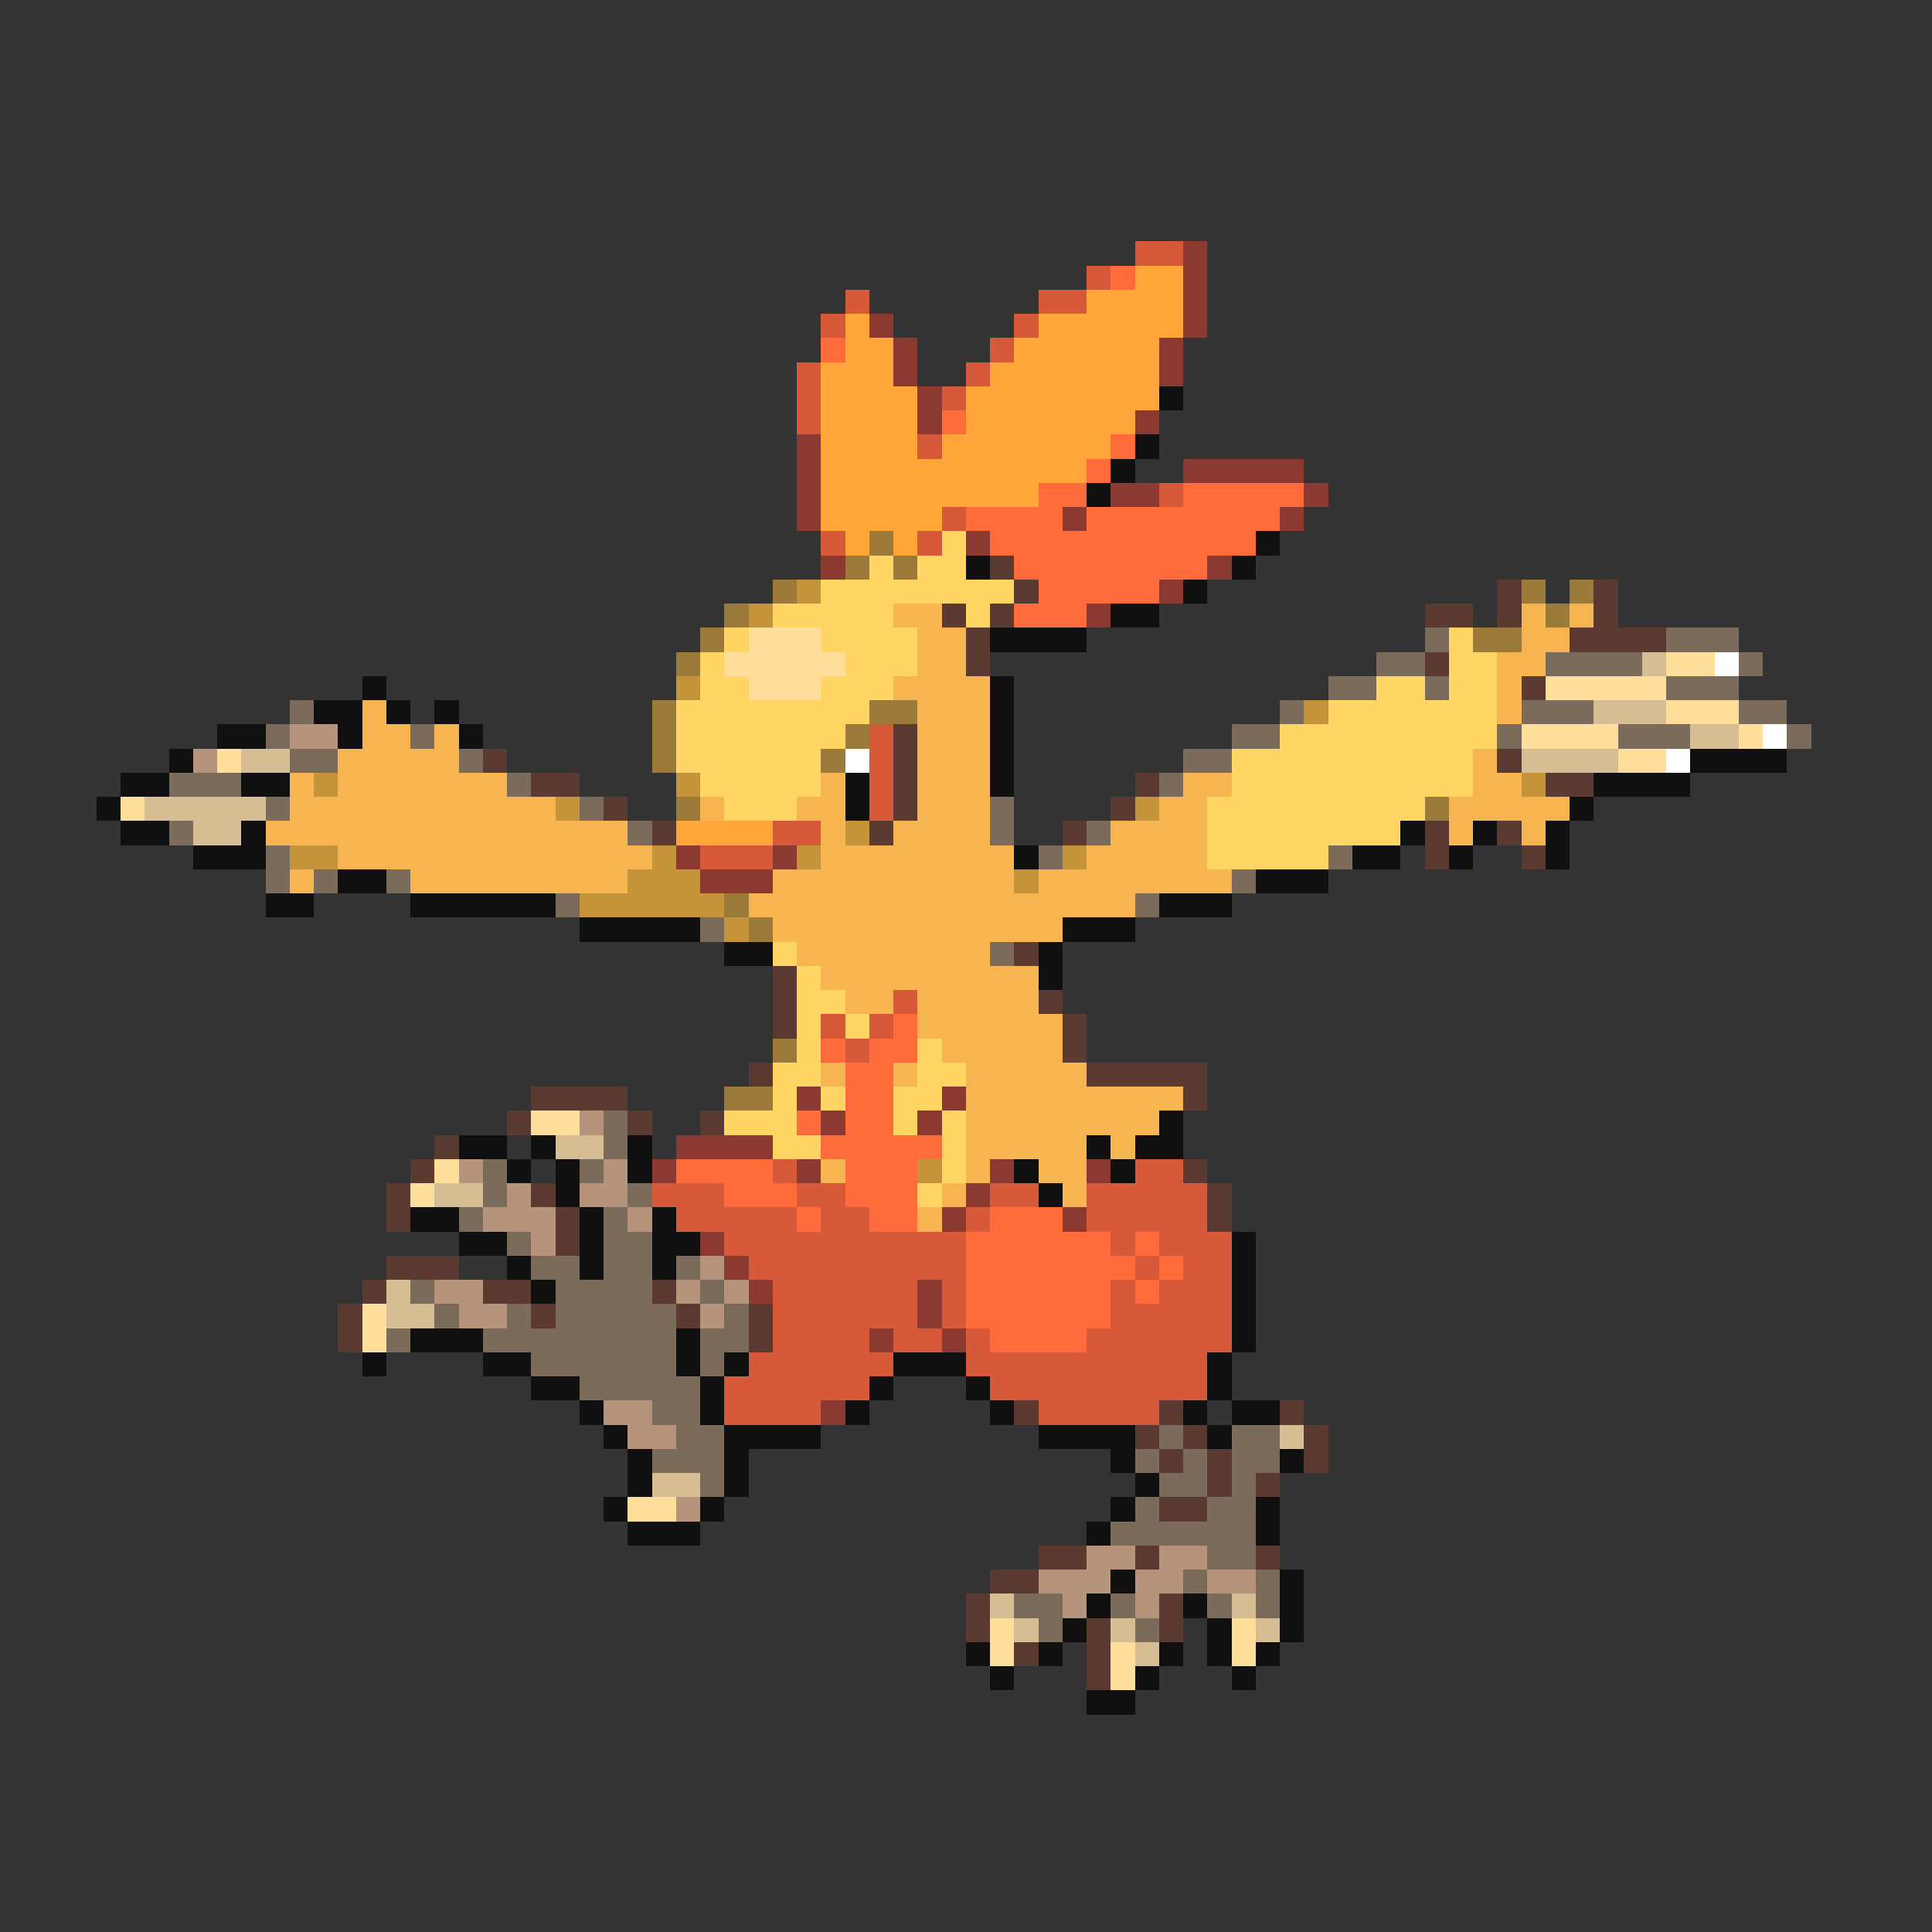 <svg xmlns="http://www.w3.org/2000/svg" viewBox="0 -0.5 80 80" shape-rendering="crispEdges">
<rect x="0" y="-0.5" width="80" height="80" fill="#333333" stroke="none"/>
<path stroke="#d65a3a" d="M47 10h2M45 11h1M35 12h1M43 12h2M34 13h1M42 13h1M41 14h1M33 15h1M40 15h1M33 16h1M39 16h1M33 17h1M38 18h1M48 20h1M39 21h1M34 22h1M38 22h1M36 30h1M36 31h1M36 32h1M36 33h1M32 34h2M29 35h3M37 41h1M34 42h1M36 42h1M35 43h1M32 48h1M47 48h2M27 49h3M33 49h2M41 49h2M45 49h5M28 50h5M34 50h2M40 50h1M45 50h5M30 51h10M46 51h1M48 51h3M31 52h9M47 52h1M49 52h2M32 53h6M39 53h1M46 53h1M48 53h3M32 54h6M39 54h1M46 54h5M32 55h4M37 55h2M40 55h1M45 55h6M31 56h6M40 56h10M30 57h6M41 57h9M30 58h4M43 58h5" />
<path stroke="#8c3a31" d="M49 10h1M49 11h1M49 12h1M36 13h1M49 13h1M37 14h1M48 14h1M37 15h1M48 15h1M38 16h1M38 17h1M47 17h1M33 18h1M33 19h1M49 19h5M33 20h1M46 20h2M54 20h1M33 21h1M44 21h1M53 21h1M40 22h1M34 23h1M50 23h1M48 24h1M45 25h1M28 35h1M32 35h1M29 36h3M33 45h1M39 45h1M34 46h1M38 46h1M28 47h4M27 48h1M33 48h1M41 48h1M45 48h1M40 49h1M39 50h1M44 50h1M29 51h1M30 52h1M31 53h1M38 53h1M38 54h1M36 55h1M39 55h1M34 58h1" />
<path stroke="#ff6b3a" d="M46 11h1M34 14h1M39 17h1M46 18h1M45 19h1M43 20h2M49 20h5M40 21h4M45 21h8M41 22h11M42 23h8M43 24h5M42 25h3M37 42h1M34 43h1M36 43h2M35 44h2M35 45h2M33 46h1M35 46h2M34 47h5M28 48h4M35 48h3M30 49h3M35 49h3M33 50h1M36 50h2M41 50h3M40 51h6M47 51h1M40 52h7M48 52h1M40 53h6M47 53h1M40 54h6M41 55h4" />
<path stroke="#ffa53a" d="M47 11h2M45 12h4M35 13h1M43 13h6M35 14h2M42 14h6M34 15h3M41 15h7M34 16h4M40 16h8M34 17h4M40 17h7M34 18h4M39 18h7M34 19h11M34 20h9M34 21h5M35 22h1M37 22h1M28 34h4" />
<path stroke="#101010" d="M48 16h1M47 18h1M46 19h1M45 20h1M52 22h1M40 23h1M51 23h1M49 24h1M46 25h2M41 26h4M15 28h1M41 28h1M13 29h2M16 29h1M18 29h1M41 29h1M9 30h2M14 30h1M19 30h1M41 30h1M7 31h1M41 31h1M70 31h4M5 32h2M10 32h2M35 32h1M41 32h1M66 32h4M4 33h1M35 33h1M65 33h1M5 34h2M10 34h1M58 34h1M61 34h1M64 34h1M8 35h3M42 35h1M56 35h2M60 35h1M64 35h1M14 36h2M52 36h3M11 37h2M17 37h6M48 37h3M24 38h5M44 38h3M30 39h2M43 39h1M43 40h1M48 46h1M19 47h2M22 47h1M26 47h1M45 47h1M47 47h2M21 48h1M23 48h1M26 48h1M42 48h1M46 48h1M23 49h1M43 49h1M17 50h2M24 50h1M27 50h1M19 51h2M24 51h1M27 51h2M51 51h1M21 52h1M24 52h1M27 52h1M51 52h1M22 53h1M51 53h1M51 54h1M17 55h3M28 55h1M51 55h1M15 56h1M20 56h2M28 56h1M30 56h1M37 56h3M50 56h1M22 57h2M29 57h1M36 57h1M40 57h1M50 57h1M24 58h1M29 58h1M35 58h1M41 58h1M49 58h1M51 58h2M25 59h1M30 59h4M43 59h4M50 59h1M26 60h1M30 60h1M46 60h1M53 60h1M26 61h1M30 61h1M47 61h1M25 62h1M29 62h1M46 62h1M52 62h1M26 63h3M45 63h1M52 63h1M46 65h1M53 65h1M45 66h1M49 66h1M53 66h1M44 67h1M50 67h1M53 67h1M40 68h1M43 68h1M48 68h1M50 68h1M52 68h1M41 69h1M47 69h1M51 69h1M45 70h2" />
<path stroke="#9c7b3a" d="M36 22h1M35 23h1M37 23h1M32 24h1M63 24h1M65 24h1M30 25h1M64 25h1M29 26h1M61 26h2M28 27h1M27 29h1M36 29h2M27 30h1M35 30h1M27 31h1M34 31h1M28 33h1M59 33h1M30 37h1M31 38h1M32 43h1M30 45h2" />
<path stroke="#ffd663" d="M39 22h1M36 23h1M38 23h2M34 24h8M32 25h5M40 25h1M30 26h1M34 26h4M60 26h1M29 27h1M35 27h3M60 27h2M29 28h2M34 28h3M57 28h2M60 28h2M28 29h8M55 29h7M28 30h7M53 30h9M28 31h6M51 31h10M29 32h5M51 32h10M30 33h3M50 33h9M50 34h8M50 35h5M32 39h1M33 40h1M33 41h2M33 42h1M35 42h1M33 43h1M38 43h1M32 44h2M38 44h2M32 45h1M34 45h1M37 45h2M30 46h3M37 46h1M39 46h1M32 47h2M39 47h1M39 48h1M38 49h1" />
<path stroke="#5a3a31" d="M41 23h1M42 24h1M62 24h1M66 24h1M39 25h1M41 25h1M59 25h2M62 25h1M66 25h1M40 26h1M65 26h4M40 27h1M59 27h1M63 28h1M37 30h1M20 31h1M37 31h1M62 31h1M22 32h2M37 32h1M47 32h1M64 32h2M25 33h1M37 33h1M46 33h1M27 34h1M36 34h1M44 34h1M59 34h1M62 34h1M59 35h1M63 35h1M42 39h1M32 40h1M32 41h1M43 41h1M32 42h1M44 42h1M44 43h1M31 44h1M45 44h5M22 45h4M49 45h1M21 46h1M26 46h1M29 46h1M18 47h1M17 48h1M49 48h1M16 49h1M22 49h1M50 49h1M16 50h1M23 50h1M50 50h1M23 51h1M16 52h3M15 53h1M20 53h2M27 53h1M14 54h1M22 54h1M28 54h1M31 54h1M14 55h1M31 55h1M42 58h1M48 58h1M53 58h1M47 59h1M49 59h1M54 59h1M48 60h1M50 60h1M54 60h1M50 61h1M52 61h1M48 62h2M43 64h2M47 64h1M52 64h1M41 65h2M40 66h1M48 66h1M40 67h1M45 67h1M48 67h1M42 68h1M45 68h1M45 69h1" />
<path stroke="#c5943a" d="M33 24h1M31 25h1M28 28h1M54 29h1M13 32h1M28 32h1M63 32h1M23 33h1M47 33h1M35 34h1M12 35h2M27 35h1M33 35h1M44 35h1M26 36h3M42 36h1M24 37h6M30 38h1M38 48h1" />
<path stroke="#f7b552" d="M37 25h2M63 25h1M65 25h1M38 26h2M63 26h2M38 27h2M62 27h2M37 28h4M62 28h1M15 29h1M38 29h3M62 29h1M15 30h2M18 30h1M38 30h3M14 31h5M38 31h3M61 31h1M12 32h1M14 32h7M34 32h1M38 32h3M49 32h2M61 32h2M12 33h11M29 33h1M33 33h2M38 33h3M48 33h2M60 33h5M11 34h15M34 34h1M37 34h4M46 34h4M60 34h1M63 34h1M14 35h13M34 35h8M45 35h5M12 36h1M17 36h9M32 36h10M43 36h8M31 37h16M32 38h12M33 39h8M34 40h9M35 41h2M38 41h5M38 42h6M39 43h5M34 44h1M37 44h1M40 44h5M40 45h9M40 46h8M40 47h5M46 47h1M34 48h1M40 48h1M43 48h2M39 49h1M44 49h1M38 50h1" />
<path stroke="#ffde9c" d="M31 26h3M30 27h5M69 27h2M31 28h3M64 28h5M69 29h3M63 30h4M72 30h1M9 31h1M67 31h2M5 33h1M22 46h2M18 48h1M17 49h1M15 54h1M15 55h1M26 62h2M41 67h1M51 67h1M41 68h1M46 68h1M51 68h1M46 69h1" />
<path stroke="#7b6b5a" d="M59 26h1M69 26h3M57 27h2M64 27h4M72 27h1M55 28h2M59 28h1M69 28h3M12 29h1M53 29h1M63 29h3M72 29h2M11 30h1M17 30h1M51 30h2M62 30h1M67 30h3M74 30h1M12 31h2M19 31h1M49 31h2M7 32h3M21 32h1M48 32h1M11 33h1M24 33h1M41 33h1M7 34h1M26 34h1M41 34h1M45 34h1M11 35h1M43 35h1M55 35h1M11 36h1M13 36h1M16 36h1M51 36h1M23 37h1M47 37h1M29 38h1M41 39h1M25 46h1M25 47h1M20 48h1M24 48h1M20 49h1M26 49h1M19 50h1M25 50h1M21 51h1M25 51h2M22 52h2M25 52h2M28 52h1M17 53h1M23 53h4M29 53h1M18 54h1M21 54h1M23 54h5M30 54h1M16 55h1M20 55h8M29 55h2M22 56h6M29 56h1M24 57h5M27 58h2M28 59h2M48 59h1M51 59h2M27 60h3M47 60h1M49 60h1M51 60h2M29 61h1M48 61h2M51 61h1M47 62h1M50 62h2M46 63h6M50 64h2M49 65h1M52 65h1M42 66h2M46 66h1M50 66h1M52 66h1M43 67h1M47 67h1" />
<path stroke="#d6bd94" d="M68 27h1M66 29h3M70 30h2M10 31h2M63 31h4M6 33h5M8 34h2M23 47h2M18 49h2M16 53h1M16 54h2M53 59h1M27 61h2M41 66h1M51 66h1M42 67h1M46 67h1M52 67h1M47 68h1" />
<path stroke="#ffffff" d="M71 27h1M73 30h1M35 31h1M69 31h1" />
<path stroke="#b5947b" d="M12 30h2M8 31h1M24 46h1M19 48h1M25 48h1M21 49h1M24 49h2M20 50h3M26 50h1M22 51h1M29 52h1M18 53h2M28 53h1M30 53h1M19 54h2M29 54h1M25 58h2M26 59h2M28 62h1M45 64h2M48 64h2M43 65h3M47 65h2M50 65h2M44 66h1M47 66h1" />
</svg>